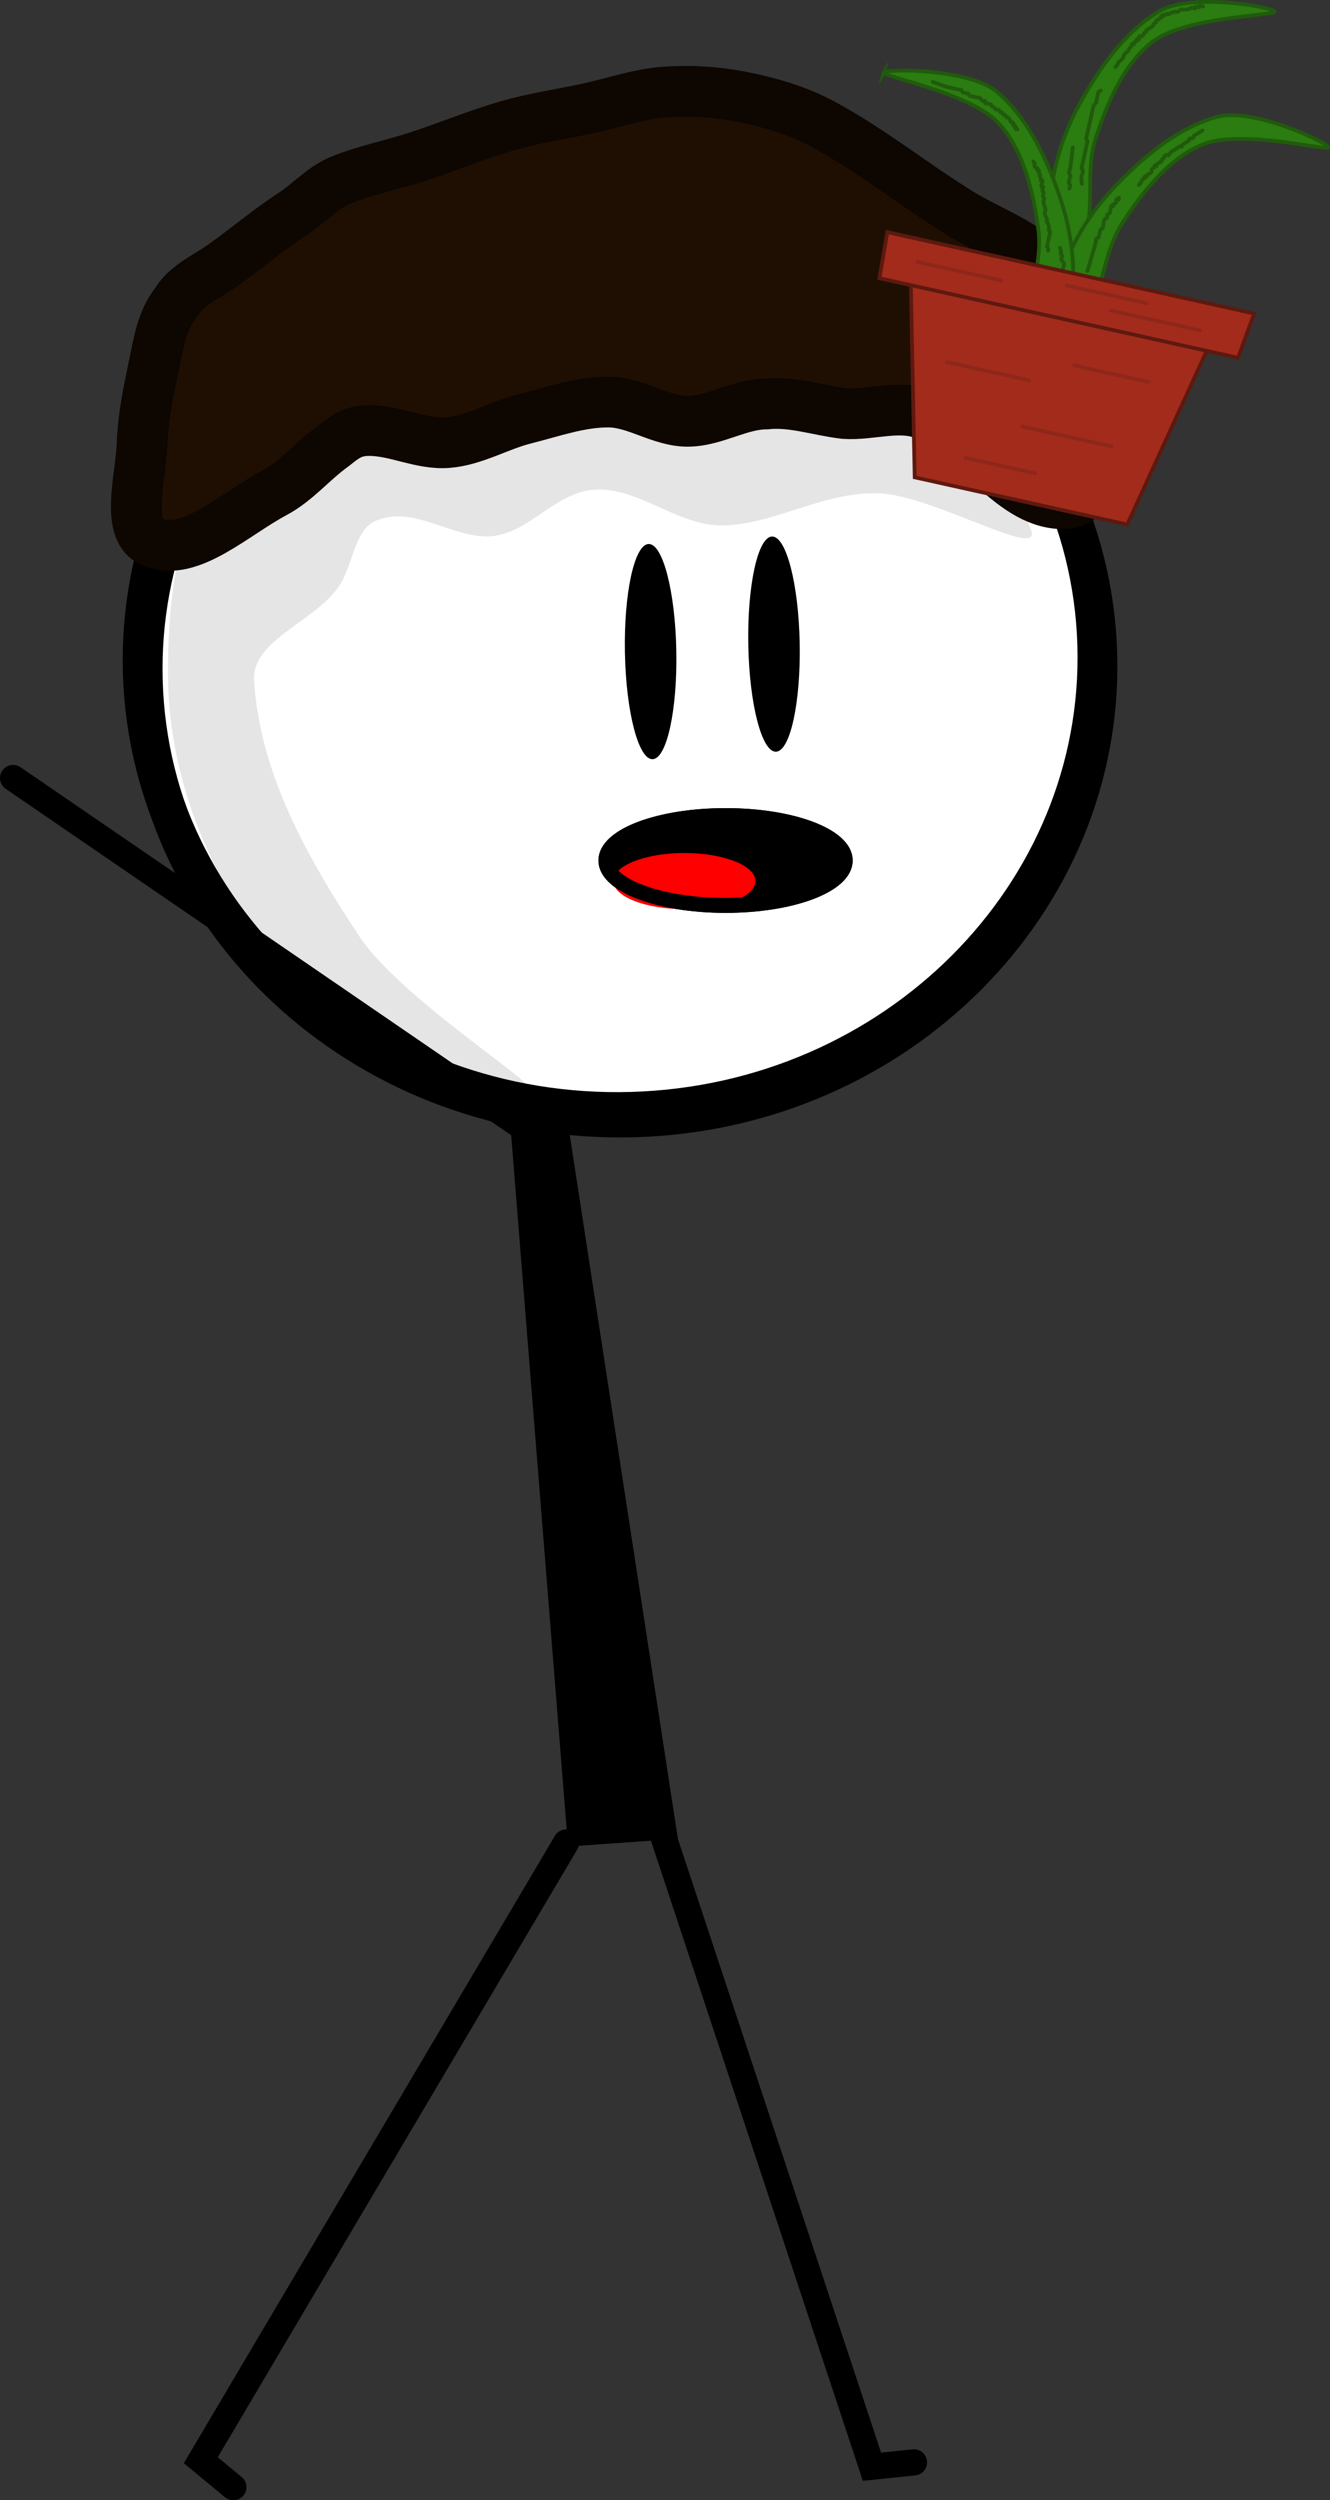 <svg version="1.1" xmlns="http://www.w3.org/2000/svg" xmlns:xlink="http://www.w3.org/1999/xlink" width="177.852" height="334.11" viewBox="0,0,177.852,334.11"><rect x="0" y="0" width="177.852" height="334.11" fill="#333333" stroke="none"/><g transform="translate(-166.227,-88.701)"><g data-paper-data="{&quot;isPaintingLayer&quot;:true}" fill-rule="nonzero" stroke-linejoin="miter" stroke-miterlimit="10" stroke-dasharray="" stroke-dashoffset="0" style="mix-blend-mode: normal"><path d="M288.446,417.751l-5.618,0.58l-29.558,-89.225" data-paper-data="{&quot;origRot&quot;:0,&quot;index&quot;:null}" id="ID0.6604248438961804" fill="none" stroke="#000000" stroke-width="3.5" stroke-linecap="round"/><path d="M233.795,230.526l6.739,-2.401l16.344,106.295l-14.689,1.037z" data-paper-data="{&quot;origRot&quot;:0}" id="ID0.345300517976284" fill="#000000" stroke="none" stroke-width="0.34" stroke-linecap="round"/><path d="M197.432,421.061l-4.355,-3.597l48.86,-82.546" data-paper-data="{&quot;origRot&quot;:0,&quot;index&quot;:null}" id="ID0.6604248438961804" fill="none" stroke="#000000" stroke-width="3.5" stroke-linecap="round"/><path d="M241.977,238.47l69.8,-47.804" data-paper-data="{&quot;origRot&quot;:0}" id="ID0.26897449884563684" fill="none" stroke="#000000" stroke-width="3.5" stroke-linecap="round"/><path d="" data-paper-data="{&quot;origRot&quot;:0}" id="ID0.2091269358061254" fill="#ffffff" stroke="none" stroke-width="1" stroke-linecap="butt"/><g><path d="M247.605,117.568c17.607,-0.51 33.758,5.788 45.626,16.374c11.869,10.586 19.457,25.46 19.939,42.103c0.482,16.643 -6.233,31.931 -17.47,43.186c-11.236,11.255 -26.995,18.476 -44.602,18.986c-17.607,0.51 -33.758,-5.788 -45.626,-16.374c-11.869,-10.586 -19.457,-25.461 -19.939,-42.103c-0.482,-16.643 6.233,-31.931 17.47,-43.186c11.236,-11.255 26.995,-18.476 44.602,-18.986z" data-paper-data="{&quot;origRot&quot;:0}" id="ID0.6853013150393963" fill="#ffffff" stroke="#000000" stroke-width="4.906" stroke-linecap="butt"/><path d="M278.843,136.889c11.297,1.64 24.44,18.833 25.341,22.937c0.728,3.406 -13.701,-5.128 -20.611,-5.201c-7.287,-0.237 -14.091,4.31 -20.911,4.295c-5.866,-0.009 -11.106,-5.164 -16.957,-4.78c-5.13,0.342 -8.58,5.58 -13.477,6.188c-4.996,0.62 -10.364,-4.035 -15.301,-2.193c-3.369,0.906 -3.405,6.224 -5.487,9.071c-3.471,4.777 -11.574,7.096 -11.236,12.448c0.765,12.511 7.298,23.975 14.12,34.235c5.427,8.155 23.773,19.686 22.679,20.379c-1.5,0.304 -25.197,-7.416 -33.058,-16.389c-9.054,-10.346 -15.045,-24.458 -15.246,-38.371c-0.198,-13.591 2.525,-31.483 14.507,-37.342c22.66,-11.074 50.764,-9.964 75.636,-5.278z" data-paper-data="{&quot;origRot&quot;:0}" id="ID0.4079975080676377" fill="#e5e5e5" stroke="none" stroke-width="0.619" stroke-linecap="round"/><path d="M247.185,116.42c17.607,-0.51 33.758,5.788 45.626,16.374c11.869,10.586 19.457,25.46 19.939,42.103c0.482,16.643 -6.233,31.931 -17.47,43.186c-11.236,11.255 -26.995,18.476 -44.602,18.986c-17.607,0.51 -33.758,-5.788 -45.626,-16.374c-11.869,-10.586 -19.457,-25.461 -19.939,-42.103c-0.482,-16.643 6.233,-31.931 17.47,-43.186c11.236,-11.255 26.995,-18.476 44.602,-18.986z" data-paper-data="{&quot;origRot&quot;:0}" id="ID0.6853013150393963" fill="none" stroke="#000000" stroke-width="4.906" stroke-linecap="butt"/><path d="M205.505,117.201c2.109,-1.424 3.939,-3.46 6.234,-4.397c3.337,-1.355 6.924,-2.057 10.352,-3.175c4.09,-1.333 8.084,-3.014 12.222,-4.187c3.402,-0.964 6.923,-1.479 10.38,-2.217c3.457,-0.738 6.857,-1.953 10.38,-2.217c3.481,-0.261 7.038,-0.026 10.463,0.655c3.63,0.723 7.276,1.781 10.546,3.528c6.432,3.436 12.185,8.08 18.385,11.926c3.14,1.948 6.679,3.272 9.653,5.471c2.885,2.133 6.119,4.26 7.811,7.441c1.819,3.419 2.707,7.585 2.23,11.436c-0.569,4.606 -0.475,14.091 -5.324,14.529c-7.163,0.434 -12.026,-8.836 -18.762,-11.82c-3.397,-1.519 -7.3,0.035 -10.925,-0.211c-3.521,-0.404 -6.939,-1.651 -10.434,-1.279c-3.587,0.004 -6.878,2.281 -10.472,2.316c-3.602,0.035 -6.916,-2.517 -10.519,-2.571c-3.844,-0.057 -7.597,1.312 -11.329,2.245c-3.497,0.875 -6.759,2.906 -10.352,3.175c-3.523,0.264 -6.96,-1.639 -10.491,-1.613c-2.308,-0.009 -3.401,1.016 -4.735,2.054c-2.935,2.12 -4.932,4.692 -7.889,6.266c-5.383,2.865 -11.252,8.548 -16.138,6.648c-3.966,-1.342 -1.722,-8.645 -1.567,-13.132c0.117,-3.561 0.862,-7.1 1.592,-10.588c0.627,-3.026 1.074,-5.965 2.894,-8.278c1.329,-2.297 3.964,-3.425 6.124,-4.921c3.254,-2.294 6.268,-4.869 9.67,-7.084z" data-paper-data="{&quot;origRot&quot;:0}" id="ID0.6779168676584959" fill="#1f0f03" stroke="#0d0601" stroke-width="6.781" stroke-linecap="round"/><path d="M252.952,161.397c0.948,-0.041 1.839,1.531 2.51,4.108c0.673,2.576 1.127,6.154 1.203,10.12c0.076,3.966 -0.24,7.578 -0.812,10.208c-0.571,2.631 -1.401,4.279 -2.348,4.32c-0.948,0.041 -1.839,-1.531 -2.51,-4.108c-0.673,-2.576 -1.127,-6.154 -1.203,-10.12c-0.076,-3.966 0.24,-7.578 0.812,-10.208c0.571,-2.631 1.401,-4.279 2.348,-4.32z" data-paper-data="{&quot;origRot&quot;:0}" id="ID0.03663516929373145" fill="#000000" stroke="none" stroke-width="1.506" stroke-linecap="butt"/><path d="M269.452,160.397c0.948,-0.041 1.839,1.531 2.51,4.108c0.673,2.576 1.127,6.154 1.203,10.12c0.076,3.966 -0.24,7.578 -0.812,10.208c-0.571,2.631 -1.401,4.279 -2.348,4.32c-0.948,0.041 -1.839,-1.531 -2.51,-4.108c-0.673,-2.576 -1.127,-6.154 -1.203,-10.12c-0.076,-3.966 0.24,-7.578 0.812,-10.208c0.571,-2.631 1.401,-4.279 2.348,-4.32z" data-paper-data="{&quot;origRot&quot;:0}" id="ID0.03663516929373145" fill="#000000" stroke="none" stroke-width="1.506" stroke-linecap="butt"/><path d="M279.25,203.69c0,3.314 -7.163,6 -16,6c-8.837,0 -16,-2.686 -16,-6c0,-3.314 7.163,-6 16,-6c8.837,0 16,2.686 16,6z" fill="#000000" stroke="#000000" stroke-width="2" stroke-linecap="butt"/><path d="M267.25,206.44c0,2.071 -4.253,3.75 -9.5,3.75c-5.247,0 -9.5,-1.679 -9.5,-3.75c0,-2.071 4.253,-3.75 9.5,-3.75c5.247,0 9.5,1.679 9.5,3.75z" fill="#ff0000" stroke="none" stroke-width="0" stroke-linecap="butt"/><path d="M279.25,203.69c0,3.314 -7.163,6 -16,6c-8.837,0 -16,-2.686 -16,-6c0,-3.314 7.163,-6 16,-6c8.837,0 16,2.686 16,6z" fill="none" stroke="#000000" stroke-width="2" stroke-linecap="butt"/></g><path d="M167.977,192.666l69.8,47.804" data-paper-data="{&quot;origRot&quot;:0,&quot;index&quot;:null}" id="ID0.26897449884563684" fill="none" stroke="#000000" stroke-width="3.5" stroke-linecap="round"/><g data-paper-data="{&quot;origRot&quot;:0}" id="ID0.8519621551968157" stroke-width="0.5" stroke-linecap="round"><g id="ID0.6671354710124433"><path d="M320.553,94.131c-3.977,2.892 -6.321,8.361 -7.862,13.257c-1.149,3.68 -0.332,7.683 -0.985,11.462c-0.104,3.508 -0.021,10.841 -1.28,10.371c-1.306,-0.485 -3.667,-8.186 -3.782,-12.652c0.119,-4.637 1.472,-9.333 3.791,-13.672c2.642,-4.89 6.13,-9.922 10.826,-12.702c4.281,-2.537 15.369,-0.497 15.425,0.053c0.046,0.542 -11.652,0.662 -16.133,3.883z" id="ID0.09330351743847132" fill="#2b7c11" stroke="#205b0c"/><path d="M327.241,107.935c-4.592,1.758 -8.278,6.429 -11.04,10.756c-2.066,3.254 -2.319,7.332 -3.932,10.811c-1.013,3.36 -2.84,10.462 -3.934,9.681c-1.134,-0.808 -1.411,-8.858 -0.361,-13.201c1.321,-4.446 3.849,-8.629 7.217,-12.216c3.823,-4.035 8.5,-7.986 13.758,-9.449c4.793,-1.336 14.969,3.518 14.88,4.064c-0.096,0.535 -11.423,-2.392 -16.588,-0.447z" id="ID0.09330351743847132" fill="#2b7c11" stroke="#205b0c"/><path d="M284.406,98.418c0.151,-0.532 11.424,-0.629 15.203,2.609c4.146,3.549 6.714,9.107 8.472,14.38c1.535,4.675 2.058,9.534 1.375,14.121c-0.885,4.379 -4.539,11.557 -5.909,11.81c-1.322,0.245 0.026,-6.963 0.529,-10.437c0.009,-3.835 1.504,-7.637 1.008,-11.46c-0.673,-5.088 -2.038,-10.88 -5.456,-14.415c-3.858,-3.946 -15.36,-6.083 -15.221,-6.609z" id="ID0.09330351743847132" fill="#2b7c11" stroke="#205b0c"/><path d="M311.637,124.912c0,0 0.672,-2.235 0.999,-3.353c0.082,-0.28 0.036,-0.162 0.054,-0.243c0.018,-0.081 0.036,-0.162 0.054,-0.243c0.018,-0.081 0.036,-0.162 0.054,-0.243c0.018,-0.081 0.002,-0.179 0.054,-0.243c0.074,-0.091 0.223,-0.098 0.297,-0.189c0.052,-0.064 0.036,-0.162 0.054,-0.243c0.018,-0.081 0.036,-0.162 0.054,-0.243c0.018,-0.081 0.036,-0.162 0.054,-0.243c0.018,-0.081 0.002,-0.179 0.054,-0.243c0.074,-0.091 0.223,-0.098 0.297,-0.189c0.052,-0.064 0.036,-0.162 0.054,-0.243c0.018,-0.081 0.036,-0.162 0.054,-0.243c0.018,-0.081 0.036,-0.162 0.054,-0.243c0.036,-0.162 0.022,-0.344 0.108,-0.487c0.06,-0.101 0.223,-0.098 0.297,-0.189c0.052,-0.064 0.036,-0.162 0.054,-0.243c0.018,-0.081 0.002,-0.179 0.054,-0.243c0.074,-0.091 0.223,-0.098 0.297,-0.189c0.052,-0.064 0.036,-0.162 0.054,-0.243c0.018,-0.081 0.036,-0.162 0.054,-0.243c0.018,-0.081 0.036,-0.162 0.054,-0.243c0.018,-0.081 -0.016,-0.199 0.054,-0.243c0.07,-0.044 0.173,0.098 0.243,0.054c0.07,-0.044 0.002,-0.179 0.054,-0.243c0.074,-0.091 0.223,-0.098 0.297,-0.189c0.052,-0.064 0.036,-0.162 0.054,-0.243c0.018,-0.081 -0.016,-0.199 0.054,-0.243c0.07,-0.044 0.173,0.098 0.243,0.054c0.07,-0.044 0.036,-0.162 0.054,-0.243c0.004,-0.02 0,0 0,0" id="ID0.5301340254954994" fill="none" stroke="#205a0b"/><path d="M318.526,113.42c0,0 0.256,-0.274 0.351,-0.433c0.043,-0.071 0.002,-0.179 0.054,-0.243c0.074,-0.091 0.223,-0.098 0.297,-0.189c0.052,-0.064 -0.016,-0.199 0.054,-0.243c0.07,-0.044 0.173,0.098 0.243,0.054c0.07,-0.044 0.002,-0.179 0.054,-0.243c0.074,-0.091 0.198,-0.126 0.297,-0.189c0.099,-0.063 0.223,-0.098 0.297,-0.189c0.052,-0.064 0.036,-0.162 0.054,-0.243c0.018,-0.081 0.002,-0.179 0.054,-0.243c0.074,-0.091 0.223,-0.098 0.297,-0.189c0.052,-0.064 -0.016,-0.199 0.054,-0.243c0.07,-0.044 0.173,0.098 0.243,0.054c0.07,-0.044 0.002,-0.179 0.054,-0.243c0.074,-0.091 0.198,-0.126 0.297,-0.189c0.099,-0.063 0.223,-0.098 0.297,-0.189c0.052,-0.064 0.002,-0.179 0.054,-0.243c0.074,-0.091 0.223,-0.098 0.297,-0.189c0.052,-0.064 0.002,-0.179 0.054,-0.243c0.074,-0.091 0.183,-0.161 0.297,-0.189c0.081,-0.02 0.173,0.098 0.243,0.054c0.157,-0.1 0.217,-0.304 0.351,-0.433c0.085,-0.081 0.198,-0.126 0.297,-0.189c0.099,-0.063 0.198,-0.126 0.297,-0.189c0.099,-0.063 0.198,-0.126 0.297,-0.189c0.099,-0.063 0.183,-0.161 0.297,-0.189c0.081,-0.02 0.173,0.098 0.243,0.054c0.07,-0.044 0.002,-0.179 0.054,-0.243c0.074,-0.091 0.198,-0.126 0.297,-0.189c0.099,-0.063 0.198,-0.126 0.297,-0.189c0.099,-0.063 0.223,-0.098 0.297,-0.189c0.052,-0.064 -0.016,-0.199 0.054,-0.243c0.157,-0.1 0.384,-0.036 0.541,-0.135c0.07,-0.044 0.002,-0.179 0.054,-0.243c0.074,-0.091 0.198,-0.126 0.297,-0.189c0.198,-0.126 0.397,-0.253 0.595,-0.379c0.099,-0.063 0.198,-0.126 0.297,-0.189c0.025,-0.016 0,0 0,0" id="ID0.8267802773043513" fill="none" stroke="#205a0b"/><path d="M310.903,113.26c0,0 -0.087,-0.521 -0.081,-0.784c0.003,-0.166 0.072,-0.325 0.108,-0.487c0.036,-0.162 0.125,-0.321 0.108,-0.487c-0.012,-0.117 -0.161,-0.183 -0.189,-0.297c-0.02,-0.081 0.036,-0.162 0.054,-0.243c0.018,-0.081 0.036,-0.162 0.054,-0.243c0.018,-0.081 0.036,-0.162 0.054,-0.243c0.018,-0.081 0.036,-0.162 0.054,-0.243c0.036,-0.162 0.072,-0.325 0.108,-0.487c0.018,-0.081 0.036,-0.162 0.054,-0.243c0.036,-0.162 0.072,-0.325 0.108,-0.487c0.018,-0.081 0.036,-0.162 0.054,-0.243c0.018,-0.081 0.036,-0.162 0.054,-0.243c0.018,-0.081 0.036,-0.162 0.054,-0.243c0.018,-0.081 0.036,-0.162 0.054,-0.243c0.018,-0.081 0.036,-0.162 0.054,-0.243c0.018,-0.081 0.074,-0.163 0.054,-0.243c-0.029,-0.114 -0.161,-0.183 -0.189,-0.297c-0.02,-0.081 0.036,-0.162 0.054,-0.243c0.018,-0.081 0.036,-0.162 0.054,-0.243c0.036,-0.162 0.072,-0.325 0.108,-0.487c0.036,-0.162 0.072,-0.325 0.108,-0.487c0.018,-0.081 0.036,-0.162 0.054,-0.243c0.036,-0.162 0.072,-0.325 0.108,-0.487c0.036,-0.162 0.072,-0.325 0.108,-0.487c0.018,-0.081 0.036,-0.162 0.054,-0.243c0.018,-0.081 0.036,-0.162 0.054,-0.243c0.036,-0.162 0.072,-0.325 0.108,-0.487c0.018,-0.081 0.036,-0.162 0.054,-0.243c0.018,-0.081 0.036,-0.162 0.054,-0.243c0.018,-0.081 0.011,-0.172 0.054,-0.243c0.095,-0.159 0.256,-0.274 0.351,-0.433c0.043,-0.071 0.036,-0.162 0.054,-0.243c0.018,-0.081 0.036,-0.162 0.054,-0.243c0.018,-0.081 0.036,-0.162 0.054,-0.243c0.018,-0.081 0.036,-0.162 0.054,-0.243c0.018,-0.081 0.036,-0.162 0.054,-0.243c0.018,-0.081 0.002,-0.179 0.054,-0.243c0.074,-0.091 0.198,-0.126 0.297,-0.189c0.025,-0.016 0,0 0,0" id="ID0.22660227492451668" fill="none" stroke="#205a0b"/><path d="M315.384,97.66c0,0 0.256,-0.274 0.351,-0.433c0.043,-0.071 0.002,-0.179 0.054,-0.243c0.074,-0.091 0.213,-0.108 0.297,-0.189c0.134,-0.129 0.256,-0.274 0.351,-0.433c0.043,-0.071 0.011,-0.172 0.054,-0.243c0.095,-0.159 0.217,-0.304 0.351,-0.433c0.085,-0.081 0.223,-0.098 0.297,-0.189c0.052,-0.064 0.011,-0.172 0.054,-0.243c0.095,-0.159 0.256,-0.274 0.351,-0.433c0.043,-0.071 -0.016,-0.199 0.054,-0.243c0.07,-0.044 0.173,0.098 0.243,0.054c0.07,-0.044 0.002,-0.179 0.054,-0.243c0.074,-0.091 0.223,-0.098 0.297,-0.189c0.052,-0.064 -0.016,-0.199 0.054,-0.243c0.07,-0.044 0.173,0.098 0.243,0.054c0.07,-0.044 0.036,-0.162 0.054,-0.243c0.018,-0.081 -0.016,-0.199 0.054,-0.243c0.07,-0.044 0.163,0.074 0.243,0.054c0.114,-0.029 0.223,-0.098 0.297,-0.189c0.052,-0.064 0.002,-0.179 0.054,-0.243c0.074,-0.091 0.223,-0.098 0.297,-0.189c0.052,-0.064 0.002,-0.179 0.054,-0.243c0.074,-0.091 0.198,-0.126 0.297,-0.189c0.198,-0.126 0.425,-0.216 0.595,-0.379c0.06,-0.057 0.002,-0.179 0.054,-0.243c0.074,-0.091 0.223,-0.098 0.297,-0.189c0.052,-0.064 0.002,-0.179 0.054,-0.243c0.074,-0.091 0.198,-0.126 0.297,-0.189c0.099,-0.063 0.223,-0.098 0.297,-0.189c0.052,-0.064 -0.016,-0.199 0.054,-0.243c0.07,-0.044 0.173,0.098 0.243,0.054c0.07,-0.044 -0.016,-0.199 0.054,-0.243c0.07,-0.044 0.163,0.074 0.243,0.054c0.114,-0.029 0.183,-0.161 0.297,-0.189c0.081,-0.02 0.163,0.074 0.243,0.054c0.114,-0.029 0.188,-0.147 0.297,-0.189c0.173,-0.067 0.356,-0.116 0.541,-0.135c0.083,-0.008 0.166,0.084 0.243,0.054c0.219,-0.085 0.376,-0.294 0.595,-0.379c0.077,-0.03 0.16,0.056 0.243,0.054c0.262,-0.007 0.529,-0.018 0.784,-0.081c0.114,-0.029 0.183,-0.161 0.297,-0.189c0.081,-0.02 0.162,0.036 0.243,0.054c0.081,0.018 0.173,0.098 0.243,0.054c0.07,-0.044 -0.016,-0.199 0.054,-0.243c0.07,-0.044 0.162,0.036 0.243,0.054c0.081,0.018 0.173,0.098 0.243,0.054c0.07,-0.044 -0.016,-0.199 0.054,-0.243c0.07,-0.044 0.162,0.036 0.243,0.054c0.081,0.018 0.162,0.036 0.243,0.054c0.02,0.004 0,0 0,0" id="ID0.3601144407875836" fill="none" stroke="#205a0b"/><path d="M309.227,113.91c0,0 -0.004,0.02 0,0c0.018,-0.081 0.036,-0.162 0.054,-0.243c0.018,-0.081 0.074,-0.163 0.054,-0.243c-0.029,-0.114 -0.161,-0.183 -0.189,-0.297c-0.02,-0.081 0.036,-0.162 0.054,-0.243c0.018,-0.081 0.036,-0.162 0.054,-0.243c0.018,-0.081 0.036,-0.162 0.054,-0.243c0.018,-0.081 0.074,-0.163 0.054,-0.243c-0.029,-0.114 -0.161,-0.183 -0.189,-0.297c-0.02,-0.081 0.036,-0.162 0.054,-0.243c0.018,-0.081 0.036,-0.162 0.054,-0.243c0.018,-0.081 0.036,-0.162 0.054,-0.243c0.018,-0.081 0.028,-0.037 0.054,-0.243c0.106,-0.827 0.296,-2.487 0.296,-2.487" id="ID0.6711908527649939" fill="none" stroke="#205a0b"/><path d="M290.946,99.643c0,0 1.259,0.459 1.893,0.675c0.158,0.054 0.162,0.036 0.243,0.054c0.081,0.018 0.162,0.036 0.243,0.054c0.081,0.018 0.162,0.036 0.243,0.054c0.081,0.018 0.162,0.036 0.243,0.054c0.081,0.018 0.162,0.036 0.243,0.054c0.081,0.018 0.162,0.036 0.243,0.054c0.081,0.018 0.162,0.036 0.243,0.054c0.081,0.018 0.179,0.002 0.243,0.054c0.091,0.074 0.098,0.223 0.189,0.297c0.064,0.052 0.162,0.036 0.243,0.054c0.081,0.018 0.162,0.036 0.243,0.054c0.081,0.018 0.179,0.002 0.243,0.054c0.091,0.074 0.098,0.223 0.189,0.297c0.064,0.052 0.162,0.036 0.243,0.054c0.081,0.018 0.162,0.036 0.243,0.054c0.081,0.018 0.162,0.036 0.243,0.054c0.081,0.018 0.162,0.036 0.243,0.054c0.081,0.018 0.162,0.036 0.243,0.054c0.081,0.018 0.179,0.002 0.243,0.054c0.091,0.074 0.098,0.223 0.189,0.297c0.064,0.052 0.162,0.036 0.243,0.054c0.081,0.018 0.199,-0.016 0.243,0.054c0.044,0.07 -0.098,0.173 -0.054,0.243c0.044,0.07 0.162,0.036 0.243,0.054c0.081,0.018 0.162,0.036 0.243,0.054c0.081,0.018 0.179,0.002 0.243,0.054c0.091,0.074 0.098,0.223 0.189,0.297c0.064,0.052 0.179,0.002 0.243,0.054c0.091,0.074 0.098,0.223 0.189,0.297c0.064,0.052 0.162,0.036 0.243,0.054c0.081,0.018 0.179,0.002 0.243,0.054c0.091,0.074 0.098,0.223 0.189,0.297c0.064,0.052 0.179,0.002 0.243,0.054c0.091,0.074 0.098,0.223 0.189,0.297c0.064,0.052 0.179,0.002 0.243,0.054c0.091,0.074 0.098,0.223 0.189,0.297c0.064,0.052 0.179,0.002 0.243,0.054c0.091,0.074 0.126,0.198 0.189,0.297c0.063,0.099 0.098,0.223 0.189,0.297c0.064,0.052 0.199,-0.016 0.243,0.054c0.044,0.07 -0.098,0.173 -0.054,0.243c0.044,0.07 0.199,-0.016 0.243,0.054c0.044,0.07 -0.098,0.173 -0.054,0.243c0.044,0.07 0.199,-0.016 0.243,0.054c0.044,0.07 -0.098,0.173 -0.054,0.243c0.044,0.07 0.162,0.036 0.243,0.054c0.02,0.004 0,0 0,0" id="ID0.6548400782048702" fill="none" stroke="#205a0b"/><path d="M304.413,110.289c0,0 0.161,0.183 0.189,0.297c0.02,0.081 -0.074,0.163 -0.054,0.243c0.029,0.114 0.098,0.223 0.189,0.297c0.064,0.052 0.199,-0.016 0.243,0.054c0.044,0.07 -0.098,0.173 -0.054,0.243c0.044,0.07 0.199,-0.016 0.243,0.054c0.044,0.07 -0.074,0.163 -0.054,0.243c0.029,0.114 0.161,0.183 0.189,0.297c0.02,0.081 -0.074,0.163 -0.054,0.243c0.029,0.114 0.161,0.183 0.189,0.297c0.02,0.081 -0.098,0.173 -0.054,0.243c0.044,0.07 0.199,-0.016 0.243,0.054c0.044,0.07 -0.036,0.162 -0.054,0.243c-0.018,0.081 -0.036,0.162 -0.054,0.243c-0.018,0.081 -0.098,0.173 -0.054,0.243c0.044,0.07 0.199,-0.016 0.243,0.054c0.044,0.07 -0.036,0.162 -0.054,0.243c-0.018,0.081 -0.074,0.163 -0.054,0.243c0.029,0.114 0.161,0.183 0.189,0.297c0.02,0.081 -0.036,0.162 -0.054,0.243c-0.018,0.081 -0.074,0.163 -0.054,0.243c0.029,0.114 0.161,0.183 0.189,0.297c0.02,0.081 -0.036,0.162 -0.054,0.243c-0.018,0.081 -0.069,0.152 -0.054,0.243c0.06,0.366 0.211,0.715 0.271,1.081c0.015,0.092 -0.036,0.162 -0.054,0.243c-0.018,0.081 -0.074,0.163 -0.054,0.243c0.073,0.29 0.252,0.548 0.325,0.838c0.02,0.081 -0.074,0.163 -0.054,0.243c0.029,0.114 0.147,0.188 0.189,0.297c0.067,0.173 0.116,0.356 0.135,0.541c0.008,0.083 -0.074,0.163 -0.054,0.243c0.029,0.114 0.161,0.183 0.189,0.297c0.02,0.081 -0.036,0.162 -0.054,0.243c-0.018,0.081 -0.036,0.162 -0.054,0.243c-0.018,0.081 -0.036,0.162 -0.054,0.243c-0.018,0.081 -0.036,0.162 -0.054,0.243c-0.018,0.081 -0.036,0.162 -0.054,0.243c-0.018,0.081 -0.036,0.162 -0.054,0.243c-0.018,0.081 -0.036,0.162 -0.054,0.243c-0.018,0.081 -0.074,0.163 -0.054,0.243c0.029,0.114 0.161,0.183 0.189,0.297c0.02,0.081 -0.036,0.162 -0.054,0.243c-0.004,0.02 0,0 0,0" id="ID0.2621352984569967" fill="none" stroke="#205a0b"/><path d="M307.986,121.804c0,0 0.116,0.356 0.135,0.541c0.008,0.083 -0.074,0.163 -0.054,0.243c0.029,0.114 0.161,0.183 0.189,0.297c0.02,0.081 -0.036,0.162 -0.054,0.243c-0.018,0.081 -0.074,0.163 -0.054,0.243c0.029,0.114 0.126,0.198 0.189,0.297c0.063,0.099 0.161,0.183 0.189,0.297c0.02,0.081 -0.036,0.162 -0.054,0.243c-0.054,0.243 -0.169,0.481 -0.162,0.73c0.003,0.117 0.177,0.18 0.189,0.297c0.017,0.165 -0.072,0.325 -0.108,0.487c-0.018,0.081 -0.074,0.163 -0.054,0.243c0.029,0.114 0.161,0.183 0.189,0.297c0.02,0.081 -0.036,0.162 -0.054,0.243c-0.018,0.081 -0.036,0.162 -0.054,0.243c-0.018,0.081 -0.098,0.173 -0.054,0.243c0.044,0.07 0.199,-0.016 0.243,0.054c0.044,0.07 -0.036,0.162 -0.054,0.243c-0.018,0.081 -0.036,0.162 -0.054,0.243c-0.018,0.081 -0.036,0.162 -0.054,0.243c-0.004,0.02 0,0 0,0" id="ID0.054863959550857544" fill="none" stroke="#205a0b"/><path d="M305.717,125.13l-0.378,1.703" id="ID0.9330660160630941" fill="none" stroke="#205a0b"/></g><g id="ID0.11704259505495429"><path d="M287.944,122.532l41.418,9.187l-12.396,27.073l-28.424,-6.305z" id="ID0.47726457472890615" fill="#a22b1b" stroke="#5e190f"/><path d="M284.891,119.723l49.052,10.88l-2.163,5.911l-47.955,-10.637z" id="ID0.47726457472890615" fill="#a22b1b" stroke="#5e190f"/><path d="M309.858,137.537l9.976,2.213" id="ID0.9630953064188361" fill="none" stroke="#8d2719"/><path d="M302.94,145.704l11.923,2.645" id="ID0.3323938837274909" fill="none" stroke="#8d2719"/><path d="M292.853,137.084l10.95,2.429" id="ID0.4188993461430073" fill="none" stroke="#8d2719"/><path d="M295.373,149.897l9.246,2.051" id="ID0.03171157743781805" fill="none" stroke="#8d2719"/><path d="M300.121,126.187l-11.193,-2.483" id="ID0.6575988274998963" fill="none" stroke="#8d2719"/><path d="M326.725,132.854l-11.923,-2.645" id="ID0.6364236953668296" fill="none" stroke="#8d2719"/><path d="M308.907,126.859l10.706,2.375" id="ID0.8370721349492669" fill="none" stroke="#8d2719"/></g></g></g></g></svg>